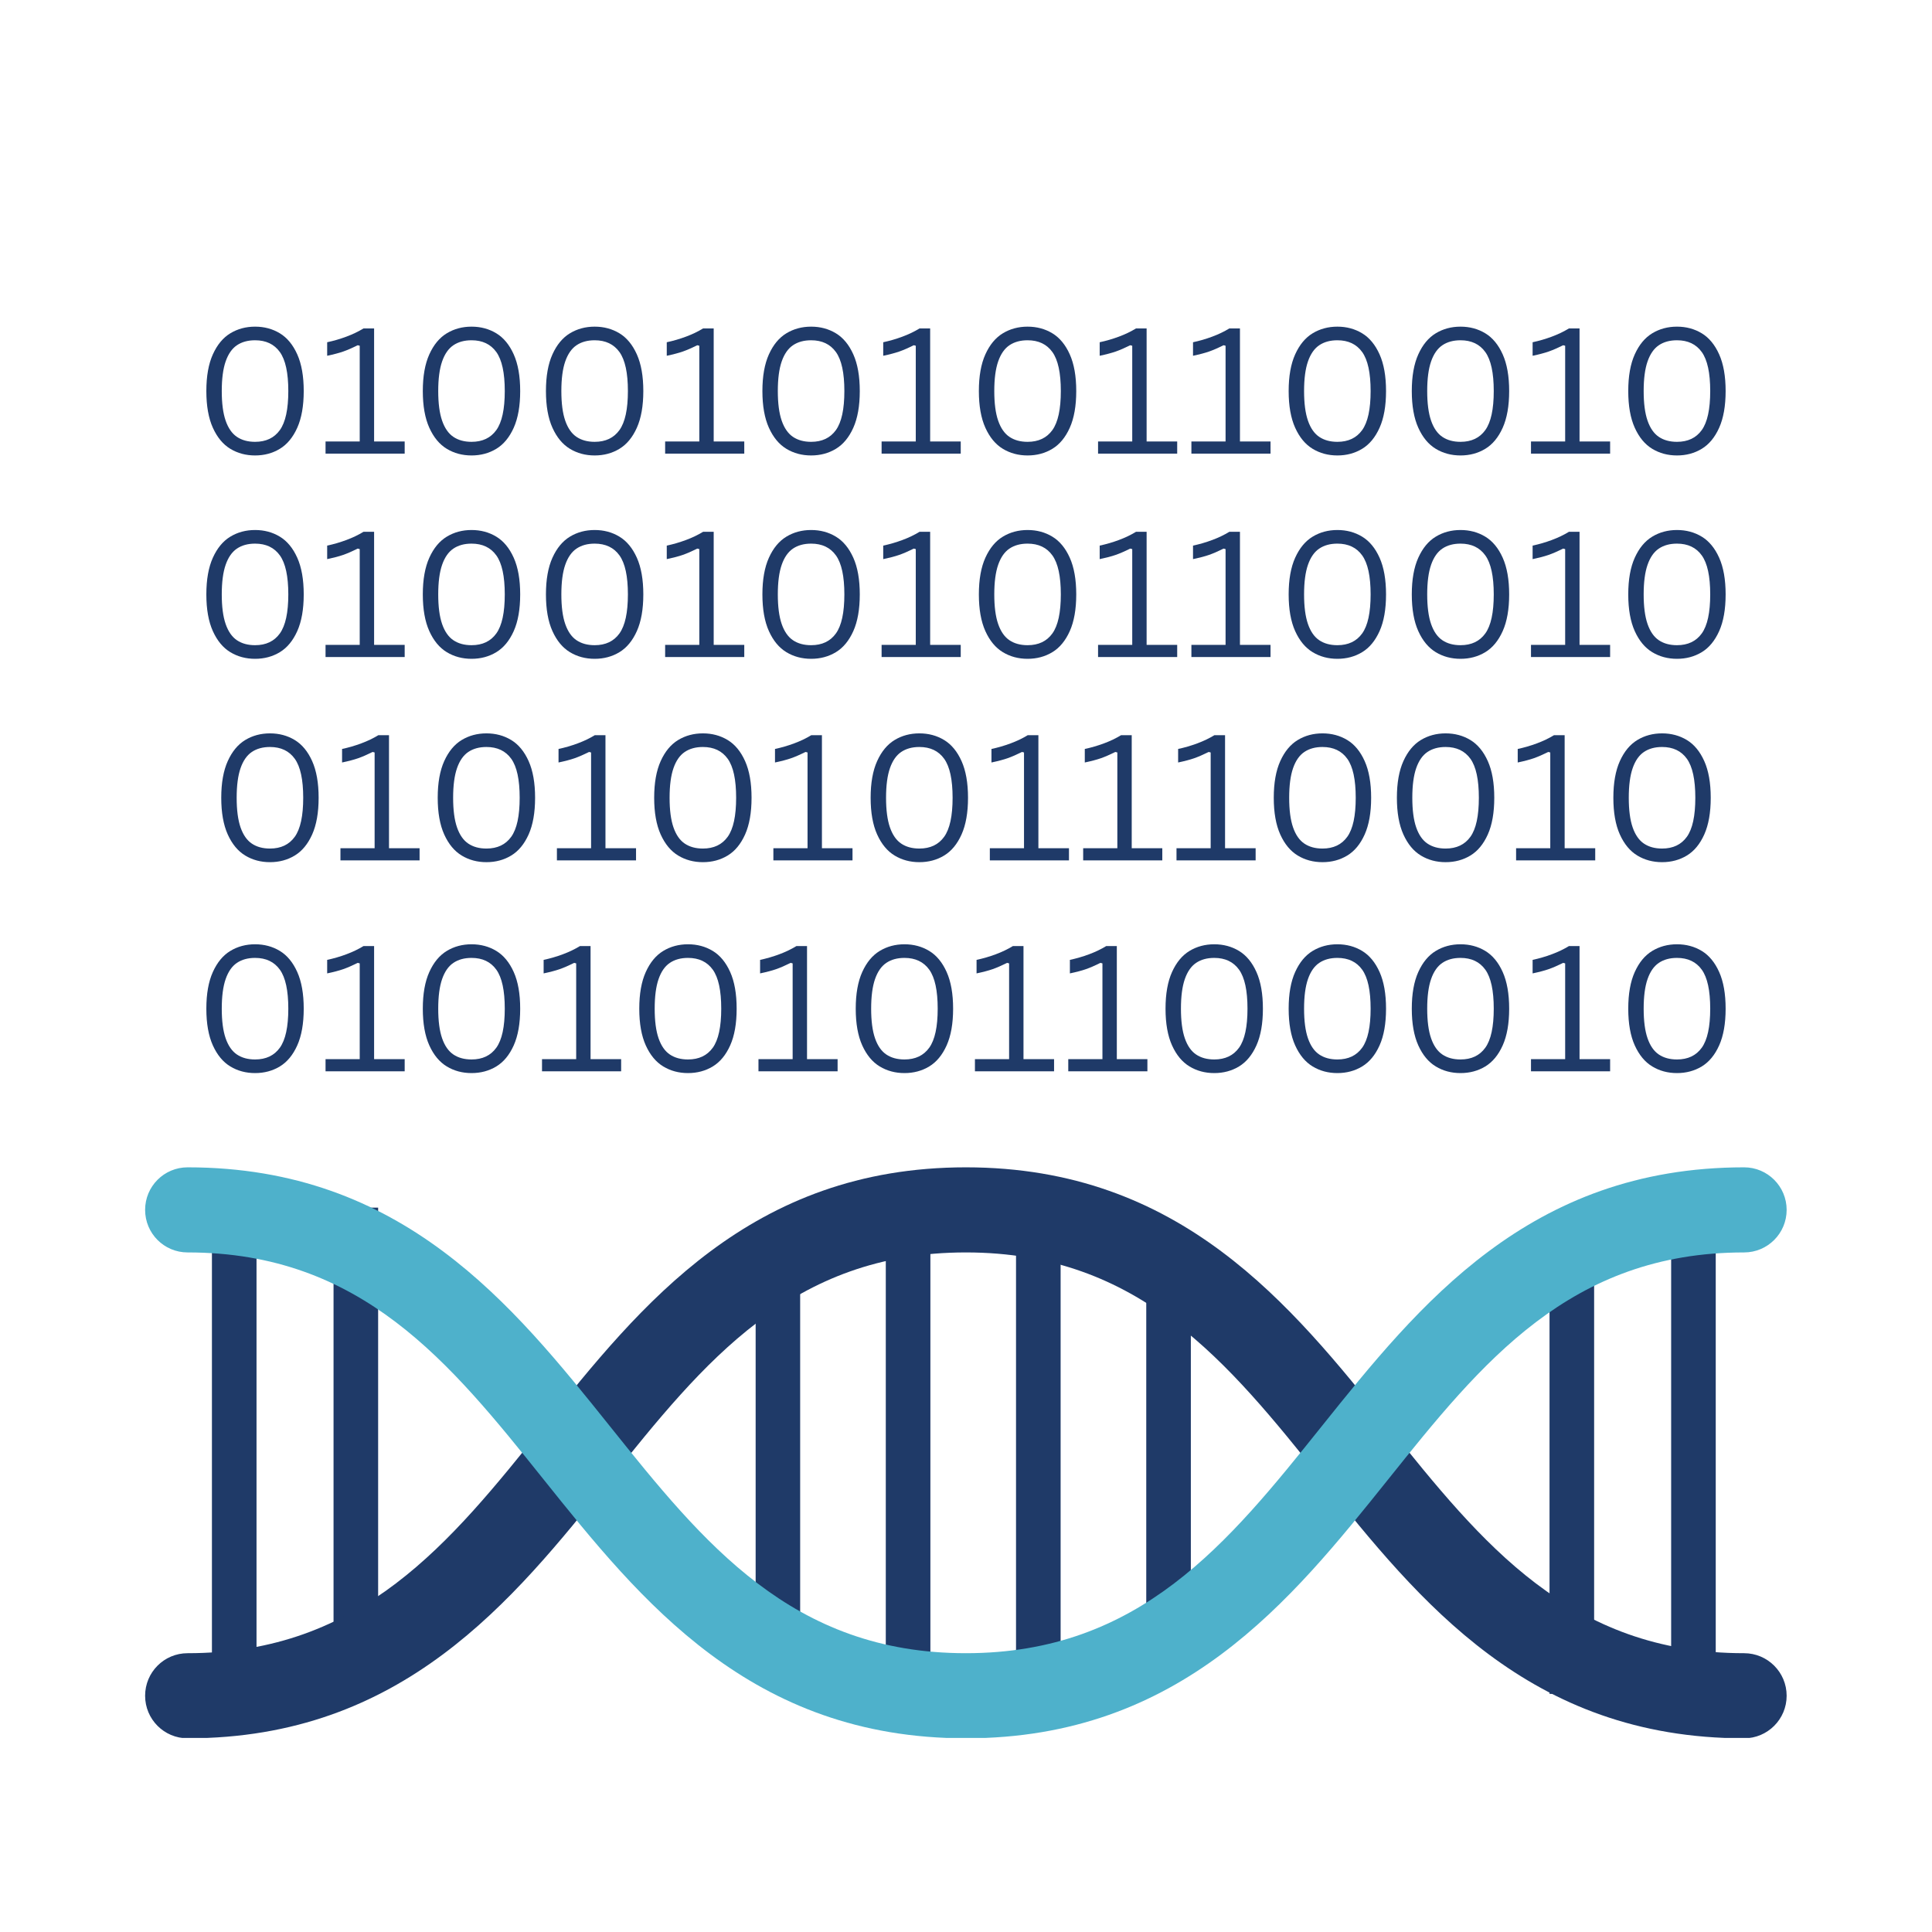 <svg xmlns="http://www.w3.org/2000/svg" xmlns:xlink="http://www.w3.org/1999/xlink" width="3000" zoomAndPan="magnify" viewBox="0 0 2250 2250" height="3000" preserveAspectRatio="xMidYMid meet" version="1.0"><defs><g/><clipPath id="f658d2be58"><path d="M 169 1359.047 L 2081 1359.047 L 2081 2024 L 169 2024 Z M 169 1359.047 " clip-rule="nonzero"/></clipPath></defs><path fill="#1f3a68" d="M 1946.211 1972.676 L 1946.211 1425.289 L 1998.141 1425.289 L 1998.141 1972.676 L 1946.211 1972.676 " fill-opacity="1" fill-rule="nonzero"/><path fill="#1f3a68" d="M 1804.578 1972.676 L 1804.578 1425.289 L 1856.512 1425.289 L 1856.512 1972.676 L 1804.578 1972.676 " fill-opacity="1" fill-rule="nonzero"/><path fill="#1f3a68" d="M 388.441 1953.883 L 388.441 1406.41 L 440.375 1406.41 L 440.375 1953.883 L 388.441 1953.883 " fill-opacity="1" fill-rule="nonzero"/><path fill="#1f3a68" d="M 246.812 1953.883 L 246.812 1406.41 L 298.742 1406.41 L 298.742 1953.883 L 246.812 1953.883 " fill-opacity="1" fill-rule="nonzero"/><path fill="#1f3a68" d="M 1348.496 1927.504 C 1360.719 1919.074 1373.449 1910.227 1386.855 1902.641 L 1386.855 1455.883 C 1368.73 1447.875 1351.785 1437.762 1334.922 1427.145 L 1334.922 1936.27 C 1339.477 1933.488 1344.027 1930.535 1348.496 1927.504 " fill-opacity="1" fill-rule="nonzero"/><path fill="#1f3a68" d="M 1183.262 1947.98 L 1183.262 1400.512 L 1235.191 1400.512 L 1235.191 1947.98 L 1183.262 1947.98 " fill-opacity="1" fill-rule="nonzero"/><path fill="#1f3a68" d="M 1031.598 1965.598 L 1031.598 1418.211 L 1083.527 1418.211 L 1083.527 1965.598 L 1031.598 1965.598 " fill-opacity="1" fill-rule="nonzero"/><path fill="#1f3a68" d="M 931.867 1948.32 L 931.867 1451.246 C 914.332 1463.891 897.469 1477.543 880.02 1489.93 L 880.02 1917.641 C 897.133 1928.008 914.5 1938.289 931.867 1948.32 " fill-opacity="1" fill-rule="nonzero"/><g clip-path="url(#f658d2be58)"><path fill="#1f3a68" d="M 169 1974.867 C 169 1947.477 191.086 1925.312 218.484 1925.312 C 421.32 1925.312 524.086 1796.871 633.008 1661.016 C 746.145 1519.68 874.453 1359.469 1124.836 1359.469 C 1375.219 1359.469 1503.531 1519.68 1616.668 1661.016 C 1725.586 1796.871 1828.438 1925.312 2031.188 1925.312 C 2058.504 1925.312 2080.719 1947.477 2080.719 1974.867 C 2080.719 2002.258 2058.504 2024.422 2031.188 2024.422 C 1780.805 2024.422 1652.496 1864.211 1539.277 1722.875 C 1430.438 1586.934 1327.59 1458.578 1124.836 1458.578 C 922.086 1458.578 819.234 1586.934 710.316 1722.875 C 597.18 1864.211 468.867 2024.422 218.484 2024.422 C 191.086 2024.422 169 2002.258 169 1974.867 " fill-opacity="1" fill-rule="nonzero"/><path fill="#4eb1cb" d="M 169 1409.023 C 169 1381.633 191.086 1359.469 218.484 1359.469 C 468.867 1359.469 597.18 1519.68 710.316 1661.016 C 819.234 1796.871 922.086 1925.312 1124.836 1925.312 C 1327.59 1925.312 1430.438 1796.871 1539.277 1661.016 C 1652.496 1519.68 1780.805 1359.469 2031.188 1359.469 C 2058.504 1359.469 2080.719 1381.633 2080.719 1409.023 C 2080.719 1436.414 2058.504 1458.578 2031.188 1458.578 C 1828.438 1458.578 1725.586 1586.934 1616.668 1722.875 C 1503.531 1864.211 1375.219 2024.422 1124.836 2024.422 C 874.453 2024.422 746.145 1864.211 633.008 1722.875 C 524.086 1586.934 421.32 1458.578 218.484 1458.578 C 191.086 1458.578 169 1436.414 169 1409.023 " fill-opacity="1" fill-rule="nonzero"/></g><g fill="#1f3a68" fill-opacity="1"><g transform="translate(242.714, 1001.987)"><g><path d="M 71.703 2.094 C 61.004 2.094 51.398 -0.477 42.891 -5.625 C 34.379 -10.781 27.594 -18.957 22.531 -30.156 C 17.477 -41.363 14.953 -55.613 14.953 -72.906 C 14.953 -90.188 17.477 -104.426 22.531 -115.625 C 27.594 -126.832 34.379 -135.016 42.891 -140.172 C 51.398 -145.328 61.004 -147.906 71.703 -147.906 C 82.41 -147.906 92.02 -145.328 100.531 -140.172 C 109.039 -135.016 115.805 -126.832 120.828 -115.625 C 125.848 -104.426 128.359 -90.188 128.359 -72.906 C 128.359 -55.613 125.848 -41.363 120.828 -30.156 C 115.805 -18.957 109.039 -10.781 100.531 -5.625 C 92.02 -0.477 82.41 2.094 71.703 2.094 Z M 71.703 -13.766 C 84.398 -13.766 94.023 -18.332 100.578 -27.469 C 107.129 -36.613 110.406 -51.758 110.406 -72.906 C 110.406 -94.051 107.129 -109.191 100.578 -118.328 C 94.023 -127.473 84.398 -132.047 71.703 -132.047 C 63.328 -132.047 56.281 -130.113 50.562 -126.25 C 44.844 -122.395 40.469 -116.113 37.438 -107.406 C 34.414 -98.695 32.906 -87.195 32.906 -72.906 C 32.906 -58.613 34.414 -47.109 37.438 -38.391 C 40.469 -29.68 44.844 -23.398 50.562 -19.547 C 56.281 -15.691 63.328 -13.766 71.703 -13.766 Z M 71.703 -13.766 "/></g></g></g><g fill="#1f3a68" fill-opacity="1"><g transform="translate(386.111, 1001.987)"><g><path d="M 10.375 0 L 10.375 -14.156 L 50.172 -14.156 L 50.172 -125.656 L 47.875 -126.266 C 41.426 -123.066 35.773 -120.617 30.922 -118.922 C 26.066 -117.234 19.848 -115.594 12.266 -114 L 12.266 -129.75 C 19.773 -131.344 27.203 -133.504 34.547 -136.234 C 41.898 -138.961 48.566 -142.156 54.547 -145.812 L 66.922 -145.812 L 66.922 -14.156 L 102.531 -14.156 L 102.531 0 Z M 10.375 0 "/></g></g></g><g fill="#1f3a68" fill-opacity="1"><g transform="translate(494.806, 1001.987)"><g><path d="M 71.703 2.094 C 61.004 2.094 51.398 -0.477 42.891 -5.625 C 34.379 -10.781 27.594 -18.957 22.531 -30.156 C 17.477 -41.363 14.953 -55.613 14.953 -72.906 C 14.953 -90.188 17.477 -104.426 22.531 -115.625 C 27.594 -126.832 34.379 -135.016 42.891 -140.172 C 51.398 -145.328 61.004 -147.906 71.703 -147.906 C 82.41 -147.906 92.02 -145.328 100.531 -140.172 C 109.039 -135.016 115.805 -126.832 120.828 -115.625 C 125.848 -104.426 128.359 -90.188 128.359 -72.906 C 128.359 -55.613 125.848 -41.363 120.828 -30.156 C 115.805 -18.957 109.039 -10.781 100.531 -5.625 C 92.02 -0.477 82.41 2.094 71.703 2.094 Z M 71.703 -13.766 C 84.398 -13.766 94.023 -18.332 100.578 -27.469 C 107.129 -36.613 110.406 -51.758 110.406 -72.906 C 110.406 -94.051 107.129 -109.191 100.578 -118.328 C 94.023 -127.473 84.398 -132.047 71.703 -132.047 C 63.328 -132.047 56.281 -130.113 50.562 -126.25 C 44.844 -122.395 40.469 -116.113 37.438 -107.406 C 34.414 -98.695 32.906 -87.195 32.906 -72.906 C 32.906 -58.613 34.414 -47.109 37.438 -38.391 C 40.469 -29.68 44.844 -23.398 50.562 -19.547 C 56.281 -15.691 63.328 -13.766 71.703 -13.766 Z M 71.703 -13.766 "/></g></g></g><g fill="#1f3a68" fill-opacity="1"><g transform="translate(638.202, 1001.987)"><g><path d="M 10.375 0 L 10.375 -14.156 L 50.172 -14.156 L 50.172 -125.656 L 47.875 -126.266 C 41.426 -123.066 35.773 -120.617 30.922 -118.922 C 26.066 -117.234 19.848 -115.594 12.266 -114 L 12.266 -129.75 C 19.773 -131.344 27.203 -133.504 34.547 -136.234 C 41.898 -138.961 48.566 -142.156 54.547 -145.812 L 66.922 -145.812 L 66.922 -14.156 L 102.531 -14.156 L 102.531 0 Z M 10.375 0 "/></g></g></g><g fill="#1f3a68" fill-opacity="1"><g transform="translate(746.897, 1001.987)"><g><path d="M 71.703 2.094 C 61.004 2.094 51.398 -0.477 42.891 -5.625 C 34.379 -10.781 27.594 -18.957 22.531 -30.156 C 17.477 -41.363 14.953 -55.613 14.953 -72.906 C 14.953 -90.188 17.477 -104.426 22.531 -115.625 C 27.594 -126.832 34.379 -135.016 42.891 -140.172 C 51.398 -145.328 61.004 -147.906 71.703 -147.906 C 82.41 -147.906 92.02 -145.328 100.531 -140.172 C 109.039 -135.016 115.805 -126.832 120.828 -115.625 C 125.848 -104.426 128.359 -90.188 128.359 -72.906 C 128.359 -55.613 125.848 -41.363 120.828 -30.156 C 115.805 -18.957 109.039 -10.781 100.531 -5.625 C 92.02 -0.477 82.41 2.094 71.703 2.094 Z M 71.703 -13.766 C 84.398 -13.766 94.023 -18.332 100.578 -27.469 C 107.129 -36.613 110.406 -51.758 110.406 -72.906 C 110.406 -94.051 107.129 -109.191 100.578 -118.328 C 94.023 -127.473 84.398 -132.047 71.703 -132.047 C 63.328 -132.047 56.281 -130.113 50.562 -126.25 C 44.844 -122.395 40.469 -116.113 37.438 -107.406 C 34.414 -98.695 32.906 -87.195 32.906 -72.906 C 32.906 -58.613 34.414 -47.109 37.438 -38.391 C 40.469 -29.68 44.844 -23.398 50.562 -19.547 C 56.281 -15.691 63.328 -13.766 71.703 -13.766 Z M 71.703 -13.766 "/></g></g></g><g fill="#1f3a68" fill-opacity="1"><g transform="translate(890.294, 1001.987)"><g><path d="M 10.375 0 L 10.375 -14.156 L 50.172 -14.156 L 50.172 -125.656 L 47.875 -126.266 C 41.426 -123.066 35.773 -120.617 30.922 -118.922 C 26.066 -117.234 19.848 -115.594 12.266 -114 L 12.266 -129.75 C 19.773 -131.344 27.203 -133.504 34.547 -136.234 C 41.898 -138.961 48.566 -142.156 54.547 -145.812 L 66.922 -145.812 L 66.922 -14.156 L 102.531 -14.156 L 102.531 0 Z M 10.375 0 "/></g></g></g><g fill="#1f3a68" fill-opacity="1"><g transform="translate(998.988, 1001.987)"><g><path d="M 71.703 2.094 C 61.004 2.094 51.398 -0.477 42.891 -5.625 C 34.379 -10.781 27.594 -18.957 22.531 -30.156 C 17.477 -41.363 14.953 -55.613 14.953 -72.906 C 14.953 -90.188 17.477 -104.426 22.531 -115.625 C 27.594 -126.832 34.379 -135.016 42.891 -140.172 C 51.398 -145.328 61.004 -147.906 71.703 -147.906 C 82.41 -147.906 92.02 -145.328 100.531 -140.172 C 109.039 -135.016 115.805 -126.832 120.828 -115.625 C 125.848 -104.426 128.359 -90.188 128.359 -72.906 C 128.359 -55.613 125.848 -41.363 120.828 -30.156 C 115.805 -18.957 109.039 -10.781 100.531 -5.625 C 92.02 -0.477 82.41 2.094 71.703 2.094 Z M 71.703 -13.766 C 84.398 -13.766 94.023 -18.332 100.578 -27.469 C 107.129 -36.613 110.406 -51.758 110.406 -72.906 C 110.406 -94.051 107.129 -109.191 100.578 -118.328 C 94.023 -127.473 84.398 -132.047 71.703 -132.047 C 63.328 -132.047 56.281 -130.113 50.562 -126.25 C 44.844 -122.395 40.469 -116.113 37.438 -107.406 C 34.414 -98.695 32.906 -87.195 32.906 -72.906 C 32.906 -58.613 34.414 -47.109 37.438 -38.391 C 40.469 -29.68 44.844 -23.398 50.562 -19.547 C 56.281 -15.691 63.328 -13.766 71.703 -13.766 Z M 71.703 -13.766 "/></g></g></g><g fill="#1f3a68" fill-opacity="1"><g transform="translate(1142.385, 1001.987)"><g><path d="M 10.375 0 L 10.375 -14.156 L 50.172 -14.156 L 50.172 -125.656 L 47.875 -126.266 C 41.426 -123.066 35.773 -120.617 30.922 -118.922 C 26.066 -117.234 19.848 -115.594 12.266 -114 L 12.266 -129.75 C 19.773 -131.344 27.203 -133.504 34.547 -136.234 C 41.898 -138.961 48.566 -142.156 54.547 -145.812 L 66.922 -145.812 L 66.922 -14.156 L 102.531 -14.156 L 102.531 0 Z M 10.375 0 "/></g></g></g><g fill="#1f3a68" fill-opacity="1"><g transform="translate(1251.079, 1001.987)"><g><path d="M 10.375 0 L 10.375 -14.156 L 50.172 -14.156 L 50.172 -125.656 L 47.875 -126.266 C 41.426 -123.066 35.773 -120.617 30.922 -118.922 C 26.066 -117.234 19.848 -115.594 12.266 -114 L 12.266 -129.75 C 19.773 -131.344 27.203 -133.504 34.547 -136.234 C 41.898 -138.961 48.566 -142.156 54.547 -145.812 L 66.922 -145.812 L 66.922 -14.156 L 102.531 -14.156 L 102.531 0 Z M 10.375 0 "/></g></g></g><g fill="#1f3a68" fill-opacity="1"><g transform="translate(1359.774, 1001.987)"><g><path d="M 10.375 0 L 10.375 -14.156 L 50.172 -14.156 L 50.172 -125.656 L 47.875 -126.266 C 41.426 -123.066 35.773 -120.617 30.922 -118.922 C 26.066 -117.234 19.848 -115.594 12.266 -114 L 12.266 -129.75 C 19.773 -131.344 27.203 -133.504 34.547 -136.234 C 41.898 -138.961 48.566 -142.156 54.547 -145.812 L 66.922 -145.812 L 66.922 -14.156 L 102.531 -14.156 L 102.531 0 Z M 10.375 0 "/></g></g></g><g fill="#1f3a68" fill-opacity="1"><g transform="translate(1468.468, 1001.987)"><g><path d="M 71.703 2.094 C 61.004 2.094 51.398 -0.477 42.891 -5.625 C 34.379 -10.781 27.594 -18.957 22.531 -30.156 C 17.477 -41.363 14.953 -55.613 14.953 -72.906 C 14.953 -90.188 17.477 -104.426 22.531 -115.625 C 27.594 -126.832 34.379 -135.016 42.891 -140.172 C 51.398 -145.328 61.004 -147.906 71.703 -147.906 C 82.41 -147.906 92.02 -145.328 100.531 -140.172 C 109.039 -135.016 115.805 -126.832 120.828 -115.625 C 125.848 -104.426 128.359 -90.188 128.359 -72.906 C 128.359 -55.613 125.848 -41.363 120.828 -30.156 C 115.805 -18.957 109.039 -10.781 100.531 -5.625 C 92.02 -0.477 82.41 2.094 71.703 2.094 Z M 71.703 -13.766 C 84.398 -13.766 94.023 -18.332 100.578 -27.469 C 107.129 -36.613 110.406 -51.758 110.406 -72.906 C 110.406 -94.051 107.129 -109.191 100.578 -118.328 C 94.023 -127.473 84.398 -132.047 71.703 -132.047 C 63.328 -132.047 56.281 -130.113 50.562 -126.25 C 44.844 -122.395 40.469 -116.113 37.438 -107.406 C 34.414 -98.695 32.906 -87.195 32.906 -72.906 C 32.906 -58.613 34.414 -47.109 37.438 -38.391 C 40.469 -29.68 44.844 -23.398 50.562 -19.547 C 56.281 -15.691 63.328 -13.766 71.703 -13.766 Z M 71.703 -13.766 "/></g></g></g><g fill="#1f3a68" fill-opacity="1"><g transform="translate(1611.865, 1001.987)"><g><path d="M 71.703 2.094 C 61.004 2.094 51.398 -0.477 42.891 -5.625 C 34.379 -10.781 27.594 -18.957 22.531 -30.156 C 17.477 -41.363 14.953 -55.613 14.953 -72.906 C 14.953 -90.188 17.477 -104.426 22.531 -115.625 C 27.594 -126.832 34.379 -135.016 42.891 -140.172 C 51.398 -145.328 61.004 -147.906 71.703 -147.906 C 82.41 -147.906 92.02 -145.328 100.531 -140.172 C 109.039 -135.016 115.805 -126.832 120.828 -115.625 C 125.848 -104.426 128.359 -90.188 128.359 -72.906 C 128.359 -55.613 125.848 -41.363 120.828 -30.156 C 115.805 -18.957 109.039 -10.781 100.531 -5.625 C 92.02 -0.477 82.41 2.094 71.703 2.094 Z M 71.703 -13.766 C 84.398 -13.766 94.023 -18.332 100.578 -27.469 C 107.129 -36.613 110.406 -51.758 110.406 -72.906 C 110.406 -94.051 107.129 -109.191 100.578 -118.328 C 94.023 -127.473 84.398 -132.047 71.703 -132.047 C 63.328 -132.047 56.281 -130.113 50.562 -126.25 C 44.844 -122.395 40.469 -116.113 37.438 -107.406 C 34.414 -98.695 32.906 -87.195 32.906 -72.906 C 32.906 -58.613 34.414 -47.109 37.438 -38.391 C 40.469 -29.68 44.844 -23.398 50.562 -19.547 C 56.281 -15.691 63.328 -13.766 71.703 -13.766 Z M 71.703 -13.766 "/></g></g></g><g fill="#1f3a68" fill-opacity="1"><g transform="translate(1755.262, 1001.987)"><g><path d="M 10.375 0 L 10.375 -14.156 L 50.172 -14.156 L 50.172 -125.656 L 47.875 -126.266 C 41.426 -123.066 35.773 -120.617 30.922 -118.922 C 26.066 -117.234 19.848 -115.594 12.266 -114 L 12.266 -129.75 C 19.773 -131.344 27.203 -133.504 34.547 -136.234 C 41.898 -138.961 48.566 -142.156 54.547 -145.812 L 66.922 -145.812 L 66.922 -14.156 L 102.531 -14.156 L 102.531 0 Z M 10.375 0 "/></g></g></g><g fill="#1f3a68" fill-opacity="1"><g transform="translate(1863.957, 1001.987)"><g><path d="M 71.703 2.094 C 61.004 2.094 51.398 -0.477 42.891 -5.625 C 34.379 -10.781 27.594 -18.957 22.531 -30.156 C 17.477 -41.363 14.953 -55.613 14.953 -72.906 C 14.953 -90.188 17.477 -104.426 22.531 -115.625 C 27.594 -126.832 34.379 -135.016 42.891 -140.172 C 51.398 -145.328 61.004 -147.906 71.703 -147.906 C 82.41 -147.906 92.02 -145.328 100.531 -140.172 C 109.039 -135.016 115.805 -126.832 120.828 -115.625 C 125.848 -104.426 128.359 -90.188 128.359 -72.906 C 128.359 -55.613 125.848 -41.363 120.828 -30.156 C 115.805 -18.957 109.039 -10.781 100.531 -5.625 C 92.02 -0.477 82.41 2.094 71.703 2.094 Z M 71.703 -13.766 C 84.398 -13.766 94.023 -18.332 100.578 -27.469 C 107.129 -36.613 110.406 -51.758 110.406 -72.906 C 110.406 -94.051 107.129 -109.191 100.578 -118.328 C 94.023 -127.473 84.398 -132.047 71.703 -132.047 C 63.328 -132.047 56.281 -130.113 50.562 -126.25 C 44.844 -122.395 40.469 -116.113 37.438 -107.406 C 34.414 -98.695 32.906 -87.195 32.906 -72.906 C 32.906 -58.613 34.414 -47.109 37.438 -38.391 C 40.469 -29.68 44.844 -23.398 50.562 -19.547 C 56.281 -15.691 63.328 -13.766 71.703 -13.766 Z M 71.703 -13.766 "/></g></g></g><g fill="#1f3a68" fill-opacity="1"><g transform="translate(225.359, 1247.614)"><g><path d="M 71.703 2.094 C 61.004 2.094 51.398 -0.477 42.891 -5.625 C 34.379 -10.781 27.594 -18.957 22.531 -30.156 C 17.477 -41.363 14.953 -55.613 14.953 -72.906 C 14.953 -90.188 17.477 -104.426 22.531 -115.625 C 27.594 -126.832 34.379 -135.016 42.891 -140.172 C 51.398 -145.328 61.004 -147.906 71.703 -147.906 C 82.41 -147.906 92.02 -145.328 100.531 -140.172 C 109.039 -135.016 115.805 -126.832 120.828 -115.625 C 125.848 -104.426 128.359 -90.188 128.359 -72.906 C 128.359 -55.613 125.848 -41.363 120.828 -30.156 C 115.805 -18.957 109.039 -10.781 100.531 -5.625 C 92.02 -0.477 82.41 2.094 71.703 2.094 Z M 71.703 -13.766 C 84.398 -13.766 94.023 -18.332 100.578 -27.469 C 107.129 -36.613 110.406 -51.758 110.406 -72.906 C 110.406 -94.051 107.129 -109.191 100.578 -118.328 C 94.023 -127.473 84.398 -132.047 71.703 -132.047 C 63.328 -132.047 56.281 -130.113 50.562 -126.25 C 44.844 -122.395 40.469 -116.113 37.438 -107.406 C 34.414 -98.695 32.906 -87.195 32.906 -72.906 C 32.906 -58.613 34.414 -47.109 37.438 -38.391 C 40.469 -29.68 44.844 -23.398 50.562 -19.547 C 56.281 -15.691 63.328 -13.766 71.703 -13.766 Z M 71.703 -13.766 "/></g></g></g><g fill="#1f3a68" fill-opacity="1"><g transform="translate(368.756, 1247.614)"><g><path d="M 10.375 0 L 10.375 -14.156 L 50.172 -14.156 L 50.172 -125.656 L 47.875 -126.266 C 41.426 -123.066 35.773 -120.617 30.922 -118.922 C 26.066 -117.234 19.848 -115.594 12.266 -114 L 12.266 -129.75 C 19.773 -131.344 27.203 -133.504 34.547 -136.234 C 41.898 -138.961 48.566 -142.156 54.547 -145.812 L 66.922 -145.812 L 66.922 -14.156 L 102.531 -14.156 L 102.531 0 Z M 10.375 0 "/></g></g></g><g fill="#1f3a68" fill-opacity="1"><g transform="translate(477.45, 1247.614)"><g><path d="M 71.703 2.094 C 61.004 2.094 51.398 -0.477 42.891 -5.625 C 34.379 -10.781 27.594 -18.957 22.531 -30.156 C 17.477 -41.363 14.953 -55.613 14.953 -72.906 C 14.953 -90.188 17.477 -104.426 22.531 -115.625 C 27.594 -126.832 34.379 -135.016 42.891 -140.172 C 51.398 -145.328 61.004 -147.906 71.703 -147.906 C 82.41 -147.906 92.02 -145.328 100.531 -140.172 C 109.039 -135.016 115.805 -126.832 120.828 -115.625 C 125.848 -104.426 128.359 -90.188 128.359 -72.906 C 128.359 -55.613 125.848 -41.363 120.828 -30.156 C 115.805 -18.957 109.039 -10.781 100.531 -5.625 C 92.02 -0.477 82.41 2.094 71.703 2.094 Z M 71.703 -13.766 C 84.398 -13.766 94.023 -18.332 100.578 -27.469 C 107.129 -36.613 110.406 -51.758 110.406 -72.906 C 110.406 -94.051 107.129 -109.191 100.578 -118.328 C 94.023 -127.473 84.398 -132.047 71.703 -132.047 C 63.328 -132.047 56.281 -130.113 50.562 -126.25 C 44.844 -122.395 40.469 -116.113 37.438 -107.406 C 34.414 -98.695 32.906 -87.195 32.906 -72.906 C 32.906 -58.613 34.414 -47.109 37.438 -38.391 C 40.469 -29.68 44.844 -23.398 50.562 -19.547 C 56.281 -15.691 63.328 -13.766 71.703 -13.766 Z M 71.703 -13.766 "/></g></g></g><g fill="#1f3a68" fill-opacity="1"><g transform="translate(620.847, 1247.614)"><g><path d="M 10.375 0 L 10.375 -14.156 L 50.172 -14.156 L 50.172 -125.656 L 47.875 -126.266 C 41.426 -123.066 35.773 -120.617 30.922 -118.922 C 26.066 -117.234 19.848 -115.594 12.266 -114 L 12.266 -129.75 C 19.773 -131.344 27.203 -133.504 34.547 -136.234 C 41.898 -138.961 48.566 -142.156 54.547 -145.812 L 66.922 -145.812 L 66.922 -14.156 L 102.531 -14.156 L 102.531 0 Z M 10.375 0 "/></g></g></g><g fill="#1f3a68" fill-opacity="1"><g transform="translate(729.541, 1247.614)"><g><path d="M 71.703 2.094 C 61.004 2.094 51.398 -0.477 42.891 -5.625 C 34.379 -10.781 27.594 -18.957 22.531 -30.156 C 17.477 -41.363 14.953 -55.613 14.953 -72.906 C 14.953 -90.188 17.477 -104.426 22.531 -115.625 C 27.594 -126.832 34.379 -135.016 42.891 -140.172 C 51.398 -145.328 61.004 -147.906 71.703 -147.906 C 82.41 -147.906 92.02 -145.328 100.531 -140.172 C 109.039 -135.016 115.805 -126.832 120.828 -115.625 C 125.848 -104.426 128.359 -90.188 128.359 -72.906 C 128.359 -55.613 125.848 -41.363 120.828 -30.156 C 115.805 -18.957 109.039 -10.781 100.531 -5.625 C 92.02 -0.477 82.41 2.094 71.703 2.094 Z M 71.703 -13.766 C 84.398 -13.766 94.023 -18.332 100.578 -27.469 C 107.129 -36.613 110.406 -51.758 110.406 -72.906 C 110.406 -94.051 107.129 -109.191 100.578 -118.328 C 94.023 -127.473 84.398 -132.047 71.703 -132.047 C 63.328 -132.047 56.281 -130.113 50.562 -126.25 C 44.844 -122.395 40.469 -116.113 37.438 -107.406 C 34.414 -98.695 32.906 -87.195 32.906 -72.906 C 32.906 -58.613 34.414 -47.109 37.438 -38.391 C 40.469 -29.68 44.844 -23.398 50.562 -19.547 C 56.281 -15.691 63.328 -13.766 71.703 -13.766 Z M 71.703 -13.766 "/></g></g></g><g fill="#1f3a68" fill-opacity="1"><g transform="translate(872.938, 1247.614)"><g><path d="M 10.375 0 L 10.375 -14.156 L 50.172 -14.156 L 50.172 -125.656 L 47.875 -126.266 C 41.426 -123.066 35.773 -120.617 30.922 -118.922 C 26.066 -117.234 19.848 -115.594 12.266 -114 L 12.266 -129.75 C 19.773 -131.344 27.203 -133.504 34.547 -136.234 C 41.898 -138.961 48.566 -142.156 54.547 -145.812 L 66.922 -145.812 L 66.922 -14.156 L 102.531 -14.156 L 102.531 0 Z M 10.375 0 "/></g></g></g><g fill="#1f3a68" fill-opacity="1"><g transform="translate(981.633, 1247.614)"><g><path d="M 71.703 2.094 C 61.004 2.094 51.398 -0.477 42.891 -5.625 C 34.379 -10.781 27.594 -18.957 22.531 -30.156 C 17.477 -41.363 14.953 -55.613 14.953 -72.906 C 14.953 -90.188 17.477 -104.426 22.531 -115.625 C 27.594 -126.832 34.379 -135.016 42.891 -140.172 C 51.398 -145.328 61.004 -147.906 71.703 -147.906 C 82.41 -147.906 92.02 -145.328 100.531 -140.172 C 109.039 -135.016 115.805 -126.832 120.828 -115.625 C 125.848 -104.426 128.359 -90.188 128.359 -72.906 C 128.359 -55.613 125.848 -41.363 120.828 -30.156 C 115.805 -18.957 109.039 -10.781 100.531 -5.625 C 92.02 -0.477 82.41 2.094 71.703 2.094 Z M 71.703 -13.766 C 84.398 -13.766 94.023 -18.332 100.578 -27.469 C 107.129 -36.613 110.406 -51.758 110.406 -72.906 C 110.406 -94.051 107.129 -109.191 100.578 -118.328 C 94.023 -127.473 84.398 -132.047 71.703 -132.047 C 63.328 -132.047 56.281 -130.113 50.562 -126.25 C 44.844 -122.395 40.469 -116.113 37.438 -107.406 C 34.414 -98.695 32.906 -87.195 32.906 -72.906 C 32.906 -58.613 34.414 -47.109 37.438 -38.391 C 40.469 -29.68 44.844 -23.398 50.562 -19.547 C 56.281 -15.691 63.328 -13.766 71.703 -13.766 Z M 71.703 -13.766 "/></g></g></g><g fill="#1f3a68" fill-opacity="1"><g transform="translate(1125.03, 1247.614)"><g><path d="M 10.375 0 L 10.375 -14.156 L 50.172 -14.156 L 50.172 -125.656 L 47.875 -126.266 C 41.426 -123.066 35.773 -120.617 30.922 -118.922 C 26.066 -117.234 19.848 -115.594 12.266 -114 L 12.266 -129.75 C 19.773 -131.344 27.203 -133.504 34.547 -136.234 C 41.898 -138.961 48.566 -142.156 54.547 -145.812 L 66.922 -145.812 L 66.922 -14.156 L 102.531 -14.156 L 102.531 0 Z M 10.375 0 "/></g></g></g><g fill="#1f3a68" fill-opacity="1"><g transform="translate(1233.724, 1247.614)"><g><path d="M 10.375 0 L 10.375 -14.156 L 50.172 -14.156 L 50.172 -125.656 L 47.875 -126.266 C 41.426 -123.066 35.773 -120.617 30.922 -118.922 C 26.066 -117.234 19.848 -115.594 12.266 -114 L 12.266 -129.75 C 19.773 -131.344 27.203 -133.504 34.547 -136.234 C 41.898 -138.961 48.566 -142.156 54.547 -145.812 L 66.922 -145.812 L 66.922 -14.156 L 102.531 -14.156 L 102.531 0 Z M 10.375 0 "/></g></g></g><g fill="#1f3a68" fill-opacity="1"><g transform="translate(1342.418, 1247.614)"><g><path d="M 71.703 2.094 C 61.004 2.094 51.398 -0.477 42.891 -5.625 C 34.379 -10.781 27.594 -18.957 22.531 -30.156 C 17.477 -41.363 14.953 -55.613 14.953 -72.906 C 14.953 -90.188 17.477 -104.426 22.531 -115.625 C 27.594 -126.832 34.379 -135.016 42.891 -140.172 C 51.398 -145.328 61.004 -147.906 71.703 -147.906 C 82.41 -147.906 92.02 -145.328 100.531 -140.172 C 109.039 -135.016 115.805 -126.832 120.828 -115.625 C 125.848 -104.426 128.359 -90.188 128.359 -72.906 C 128.359 -55.613 125.848 -41.363 120.828 -30.156 C 115.805 -18.957 109.039 -10.781 100.531 -5.625 C 92.02 -0.477 82.41 2.094 71.703 2.094 Z M 71.703 -13.766 C 84.398 -13.766 94.023 -18.332 100.578 -27.469 C 107.129 -36.613 110.406 -51.758 110.406 -72.906 C 110.406 -94.051 107.129 -109.191 100.578 -118.328 C 94.023 -127.473 84.398 -132.047 71.703 -132.047 C 63.328 -132.047 56.281 -130.113 50.562 -126.25 C 44.844 -122.395 40.469 -116.113 37.438 -107.406 C 34.414 -98.695 32.906 -87.195 32.906 -72.906 C 32.906 -58.613 34.414 -47.109 37.438 -38.391 C 40.469 -29.68 44.844 -23.398 50.562 -19.547 C 56.281 -15.691 63.328 -13.766 71.703 -13.766 Z M 71.703 -13.766 "/></g></g></g><g fill="#1f3a68" fill-opacity="1"><g transform="translate(1485.815, 1247.614)"><g><path d="M 71.703 2.094 C 61.004 2.094 51.398 -0.477 42.891 -5.625 C 34.379 -10.781 27.594 -18.957 22.531 -30.156 C 17.477 -41.363 14.953 -55.613 14.953 -72.906 C 14.953 -90.188 17.477 -104.426 22.531 -115.625 C 27.594 -126.832 34.379 -135.016 42.891 -140.172 C 51.398 -145.328 61.004 -147.906 71.703 -147.906 C 82.41 -147.906 92.02 -145.328 100.531 -140.172 C 109.039 -135.016 115.805 -126.832 120.828 -115.625 C 125.848 -104.426 128.359 -90.188 128.359 -72.906 C 128.359 -55.613 125.848 -41.363 120.828 -30.156 C 115.805 -18.957 109.039 -10.781 100.531 -5.625 C 92.02 -0.477 82.41 2.094 71.703 2.094 Z M 71.703 -13.766 C 84.398 -13.766 94.023 -18.332 100.578 -27.469 C 107.129 -36.613 110.406 -51.758 110.406 -72.906 C 110.406 -94.051 107.129 -109.191 100.578 -118.328 C 94.023 -127.473 84.398 -132.047 71.703 -132.047 C 63.328 -132.047 56.281 -130.113 50.562 -126.25 C 44.844 -122.395 40.469 -116.113 37.438 -107.406 C 34.414 -98.695 32.906 -87.195 32.906 -72.906 C 32.906 -58.613 34.414 -47.109 37.438 -38.391 C 40.469 -29.68 44.844 -23.398 50.562 -19.547 C 56.281 -15.691 63.328 -13.766 71.703 -13.766 Z M 71.703 -13.766 "/></g></g></g><g fill="#1f3a68" fill-opacity="1"><g transform="translate(1629.212, 1247.614)"><g><path d="M 71.703 2.094 C 61.004 2.094 51.398 -0.477 42.891 -5.625 C 34.379 -10.781 27.594 -18.957 22.531 -30.156 C 17.477 -41.363 14.953 -55.613 14.953 -72.906 C 14.953 -90.188 17.477 -104.426 22.531 -115.625 C 27.594 -126.832 34.379 -135.016 42.891 -140.172 C 51.398 -145.328 61.004 -147.906 71.703 -147.906 C 82.41 -147.906 92.02 -145.328 100.531 -140.172 C 109.039 -135.016 115.805 -126.832 120.828 -115.625 C 125.848 -104.426 128.359 -90.188 128.359 -72.906 C 128.359 -55.613 125.848 -41.363 120.828 -30.156 C 115.805 -18.957 109.039 -10.781 100.531 -5.625 C 92.02 -0.477 82.41 2.094 71.703 2.094 Z M 71.703 -13.766 C 84.398 -13.766 94.023 -18.332 100.578 -27.469 C 107.129 -36.613 110.406 -51.758 110.406 -72.906 C 110.406 -94.051 107.129 -109.191 100.578 -118.328 C 94.023 -127.473 84.398 -132.047 71.703 -132.047 C 63.328 -132.047 56.281 -130.113 50.562 -126.25 C 44.844 -122.395 40.469 -116.113 37.438 -107.406 C 34.414 -98.695 32.906 -87.195 32.906 -72.906 C 32.906 -58.613 34.414 -47.109 37.438 -38.391 C 40.469 -29.68 44.844 -23.398 50.562 -19.547 C 56.281 -15.691 63.328 -13.766 71.703 -13.766 Z M 71.703 -13.766 "/></g></g></g><g fill="#1f3a68" fill-opacity="1"><g transform="translate(1772.609, 1247.614)"><g><path d="M 10.375 0 L 10.375 -14.156 L 50.172 -14.156 L 50.172 -125.656 L 47.875 -126.266 C 41.426 -123.066 35.773 -120.617 30.922 -118.922 C 26.066 -117.234 19.848 -115.594 12.266 -114 L 12.266 -129.75 C 19.773 -131.344 27.203 -133.504 34.547 -136.234 C 41.898 -138.961 48.566 -142.156 54.547 -145.812 L 66.922 -145.812 L 66.922 -14.156 L 102.531 -14.156 L 102.531 0 Z M 10.375 0 "/></g></g></g><g fill="#1f3a68" fill-opacity="1"><g transform="translate(1881.304, 1247.614)"><g><path d="M 71.703 2.094 C 61.004 2.094 51.398 -0.477 42.891 -5.625 C 34.379 -10.781 27.594 -18.957 22.531 -30.156 C 17.477 -41.363 14.953 -55.613 14.953 -72.906 C 14.953 -90.188 17.477 -104.426 22.531 -115.625 C 27.594 -126.832 34.379 -135.016 42.891 -140.172 C 51.398 -145.328 61.004 -147.906 71.703 -147.906 C 82.41 -147.906 92.02 -145.328 100.531 -140.172 C 109.039 -135.016 115.805 -126.832 120.828 -115.625 C 125.848 -104.426 128.359 -90.188 128.359 -72.906 C 128.359 -55.613 125.848 -41.363 120.828 -30.156 C 115.805 -18.957 109.039 -10.781 100.531 -5.625 C 92.02 -0.477 82.41 2.094 71.703 2.094 Z M 71.703 -13.766 C 84.398 -13.766 94.023 -18.332 100.578 -27.469 C 107.129 -36.613 110.406 -51.758 110.406 -72.906 C 110.406 -94.051 107.129 -109.191 100.578 -118.328 C 94.023 -127.473 84.398 -132.047 71.703 -132.047 C 63.328 -132.047 56.281 -130.113 50.562 -126.25 C 44.844 -122.395 40.469 -116.113 37.438 -107.406 C 34.414 -98.695 32.906 -87.195 32.906 -72.906 C 32.906 -58.613 34.414 -47.109 37.438 -38.391 C 40.469 -29.68 44.844 -23.398 50.562 -19.547 C 56.281 -15.691 63.328 -13.766 71.703 -13.766 Z M 71.703 -13.766 "/></g></g></g><g fill="#1f3a68" fill-opacity="1"><g transform="translate(225.359, 528.322)"><g><path d="M 71.703 2.094 C 61.004 2.094 51.398 -0.477 42.891 -5.625 C 34.379 -10.781 27.594 -18.957 22.531 -30.156 C 17.477 -41.363 14.953 -55.613 14.953 -72.906 C 14.953 -90.188 17.477 -104.426 22.531 -115.625 C 27.594 -126.832 34.379 -135.016 42.891 -140.172 C 51.398 -145.328 61.004 -147.906 71.703 -147.906 C 82.41 -147.906 92.02 -145.328 100.531 -140.172 C 109.039 -135.016 115.805 -126.832 120.828 -115.625 C 125.848 -104.426 128.359 -90.188 128.359 -72.906 C 128.359 -55.613 125.848 -41.363 120.828 -30.156 C 115.805 -18.957 109.039 -10.781 100.531 -5.625 C 92.02 -0.477 82.41 2.094 71.703 2.094 Z M 71.703 -13.766 C 84.398 -13.766 94.023 -18.332 100.578 -27.469 C 107.129 -36.613 110.406 -51.758 110.406 -72.906 C 110.406 -94.051 107.129 -109.191 100.578 -118.328 C 94.023 -127.473 84.398 -132.047 71.703 -132.047 C 63.328 -132.047 56.281 -130.113 50.562 -126.25 C 44.844 -122.395 40.469 -116.113 37.438 -107.406 C 34.414 -98.695 32.906 -87.195 32.906 -72.906 C 32.906 -58.613 34.414 -47.109 37.438 -38.391 C 40.469 -29.68 44.844 -23.398 50.562 -19.547 C 56.281 -15.691 63.328 -13.766 71.703 -13.766 Z M 71.703 -13.766 "/></g></g></g><g fill="#1f3a68" fill-opacity="1"><g transform="translate(368.756, 528.322)"><g><path d="M 10.375 0 L 10.375 -14.156 L 50.172 -14.156 L 50.172 -125.656 L 47.875 -126.266 C 41.426 -123.066 35.773 -120.617 30.922 -118.922 C 26.066 -117.234 19.848 -115.594 12.266 -114 L 12.266 -129.75 C 19.773 -131.344 27.203 -133.504 34.547 -136.234 C 41.898 -138.961 48.566 -142.156 54.547 -145.812 L 66.922 -145.812 L 66.922 -14.156 L 102.531 -14.156 L 102.531 0 Z M 10.375 0 "/></g></g></g><g fill="#1f3a68" fill-opacity="1"><g transform="translate(477.45, 528.322)"><g><path d="M 71.703 2.094 C 61.004 2.094 51.398 -0.477 42.891 -5.625 C 34.379 -10.781 27.594 -18.957 22.531 -30.156 C 17.477 -41.363 14.953 -55.613 14.953 -72.906 C 14.953 -90.188 17.477 -104.426 22.531 -115.625 C 27.594 -126.832 34.379 -135.016 42.891 -140.172 C 51.398 -145.328 61.004 -147.906 71.703 -147.906 C 82.41 -147.906 92.02 -145.328 100.531 -140.172 C 109.039 -135.016 115.805 -126.832 120.828 -115.625 C 125.848 -104.426 128.359 -90.188 128.359 -72.906 C 128.359 -55.613 125.848 -41.363 120.828 -30.156 C 115.805 -18.957 109.039 -10.781 100.531 -5.625 C 92.02 -0.477 82.41 2.094 71.703 2.094 Z M 71.703 -13.766 C 84.398 -13.766 94.023 -18.332 100.578 -27.469 C 107.129 -36.613 110.406 -51.758 110.406 -72.906 C 110.406 -94.051 107.129 -109.191 100.578 -118.328 C 94.023 -127.473 84.398 -132.047 71.703 -132.047 C 63.328 -132.047 56.281 -130.113 50.562 -126.25 C 44.844 -122.395 40.469 -116.113 37.438 -107.406 C 34.414 -98.695 32.906 -87.195 32.906 -72.906 C 32.906 -58.613 34.414 -47.109 37.438 -38.391 C 40.469 -29.68 44.844 -23.398 50.562 -19.547 C 56.281 -15.691 63.328 -13.766 71.703 -13.766 Z M 71.703 -13.766 "/></g></g></g><g fill="#1f3a68" fill-opacity="1"><g transform="translate(620.847, 528.322)"><g><path d="M 71.703 2.094 C 61.004 2.094 51.398 -0.477 42.891 -5.625 C 34.379 -10.781 27.594 -18.957 22.531 -30.156 C 17.477 -41.363 14.953 -55.613 14.953 -72.906 C 14.953 -90.188 17.477 -104.426 22.531 -115.625 C 27.594 -126.832 34.379 -135.016 42.891 -140.172 C 51.398 -145.328 61.004 -147.906 71.703 -147.906 C 82.41 -147.906 92.02 -145.328 100.531 -140.172 C 109.039 -135.016 115.805 -126.832 120.828 -115.625 C 125.848 -104.426 128.359 -90.188 128.359 -72.906 C 128.359 -55.613 125.848 -41.363 120.828 -30.156 C 115.805 -18.957 109.039 -10.781 100.531 -5.625 C 92.02 -0.477 82.41 2.094 71.703 2.094 Z M 71.703 -13.766 C 84.398 -13.766 94.023 -18.332 100.578 -27.469 C 107.129 -36.613 110.406 -51.758 110.406 -72.906 C 110.406 -94.051 107.129 -109.191 100.578 -118.328 C 94.023 -127.473 84.398 -132.047 71.703 -132.047 C 63.328 -132.047 56.281 -130.113 50.562 -126.25 C 44.844 -122.395 40.469 -116.113 37.438 -107.406 C 34.414 -98.695 32.906 -87.195 32.906 -72.906 C 32.906 -58.613 34.414 -47.109 37.438 -38.391 C 40.469 -29.68 44.844 -23.398 50.562 -19.547 C 56.281 -15.691 63.328 -13.766 71.703 -13.766 Z M 71.703 -13.766 "/></g></g></g><g fill="#1f3a68" fill-opacity="1"><g transform="translate(764.244, 528.322)"><g><path d="M 10.375 0 L 10.375 -14.156 L 50.172 -14.156 L 50.172 -125.656 L 47.875 -126.266 C 41.426 -123.066 35.773 -120.617 30.922 -118.922 C 26.066 -117.234 19.848 -115.594 12.266 -114 L 12.266 -129.75 C 19.773 -131.344 27.203 -133.504 34.547 -136.234 C 41.898 -138.961 48.566 -142.156 54.547 -145.812 L 66.922 -145.812 L 66.922 -14.156 L 102.531 -14.156 L 102.531 0 Z M 10.375 0 "/></g></g></g><g fill="#1f3a68" fill-opacity="1"><g transform="translate(872.938, 528.322)"><g><path d="M 71.703 2.094 C 61.004 2.094 51.398 -0.477 42.891 -5.625 C 34.379 -10.781 27.594 -18.957 22.531 -30.156 C 17.477 -41.363 14.953 -55.613 14.953 -72.906 C 14.953 -90.188 17.477 -104.426 22.531 -115.625 C 27.594 -126.832 34.379 -135.016 42.891 -140.172 C 51.398 -145.328 61.004 -147.906 71.703 -147.906 C 82.41 -147.906 92.02 -145.328 100.531 -140.172 C 109.039 -135.016 115.805 -126.832 120.828 -115.625 C 125.848 -104.426 128.359 -90.188 128.359 -72.906 C 128.359 -55.613 125.848 -41.363 120.828 -30.156 C 115.805 -18.957 109.039 -10.781 100.531 -5.625 C 92.02 -0.477 82.41 2.094 71.703 2.094 Z M 71.703 -13.766 C 84.398 -13.766 94.023 -18.332 100.578 -27.469 C 107.129 -36.613 110.406 -51.758 110.406 -72.906 C 110.406 -94.051 107.129 -109.191 100.578 -118.328 C 94.023 -127.473 84.398 -132.047 71.703 -132.047 C 63.328 -132.047 56.281 -130.113 50.562 -126.25 C 44.844 -122.395 40.469 -116.113 37.438 -107.406 C 34.414 -98.695 32.906 -87.195 32.906 -72.906 C 32.906 -58.613 34.414 -47.109 37.438 -38.391 C 40.469 -29.68 44.844 -23.398 50.562 -19.547 C 56.281 -15.691 63.328 -13.766 71.703 -13.766 Z M 71.703 -13.766 "/></g></g></g><g fill="#1f3a68" fill-opacity="1"><g transform="translate(1016.335, 528.322)"><g><path d="M 10.375 0 L 10.375 -14.156 L 50.172 -14.156 L 50.172 -125.656 L 47.875 -126.266 C 41.426 -123.066 35.773 -120.617 30.922 -118.922 C 26.066 -117.234 19.848 -115.594 12.266 -114 L 12.266 -129.75 C 19.773 -131.344 27.203 -133.504 34.547 -136.234 C 41.898 -138.961 48.566 -142.156 54.547 -145.812 L 66.922 -145.812 L 66.922 -14.156 L 102.531 -14.156 L 102.531 0 Z M 10.375 0 "/></g></g></g><g fill="#1f3a68" fill-opacity="1"><g transform="translate(1125.03, 528.322)"><g><path d="M 71.703 2.094 C 61.004 2.094 51.398 -0.477 42.891 -5.625 C 34.379 -10.781 27.594 -18.957 22.531 -30.156 C 17.477 -41.363 14.953 -55.613 14.953 -72.906 C 14.953 -90.188 17.477 -104.426 22.531 -115.625 C 27.594 -126.832 34.379 -135.016 42.891 -140.172 C 51.398 -145.328 61.004 -147.906 71.703 -147.906 C 82.41 -147.906 92.02 -145.328 100.531 -140.172 C 109.039 -135.016 115.805 -126.832 120.828 -115.625 C 125.848 -104.426 128.359 -90.188 128.359 -72.906 C 128.359 -55.613 125.848 -41.363 120.828 -30.156 C 115.805 -18.957 109.039 -10.781 100.531 -5.625 C 92.02 -0.477 82.41 2.094 71.703 2.094 Z M 71.703 -13.766 C 84.398 -13.766 94.023 -18.332 100.578 -27.469 C 107.129 -36.613 110.406 -51.758 110.406 -72.906 C 110.406 -94.051 107.129 -109.191 100.578 -118.328 C 94.023 -127.473 84.398 -132.047 71.703 -132.047 C 63.328 -132.047 56.281 -130.113 50.562 -126.25 C 44.844 -122.395 40.469 -116.113 37.438 -107.406 C 34.414 -98.695 32.906 -87.195 32.906 -72.906 C 32.906 -58.613 34.414 -47.109 37.438 -38.391 C 40.469 -29.68 44.844 -23.398 50.562 -19.547 C 56.281 -15.691 63.328 -13.766 71.703 -13.766 Z M 71.703 -13.766 "/></g></g></g><g fill="#1f3a68" fill-opacity="1"><g transform="translate(1268.426, 528.322)"><g><path d="M 10.375 0 L 10.375 -14.156 L 50.172 -14.156 L 50.172 -125.656 L 47.875 -126.266 C 41.426 -123.066 35.773 -120.617 30.922 -118.922 C 26.066 -117.234 19.848 -115.594 12.266 -114 L 12.266 -129.75 C 19.773 -131.344 27.203 -133.504 34.547 -136.234 C 41.898 -138.961 48.566 -142.156 54.547 -145.812 L 66.922 -145.812 L 66.922 -14.156 L 102.531 -14.156 L 102.531 0 Z M 10.375 0 "/></g></g></g><g fill="#1f3a68" fill-opacity="1"><g transform="translate(1377.121, 528.322)"><g><path d="M 10.375 0 L 10.375 -14.156 L 50.172 -14.156 L 50.172 -125.656 L 47.875 -126.266 C 41.426 -123.066 35.773 -120.617 30.922 -118.922 C 26.066 -117.234 19.848 -115.594 12.266 -114 L 12.266 -129.75 C 19.773 -131.344 27.203 -133.504 34.547 -136.234 C 41.898 -138.961 48.566 -142.156 54.547 -145.812 L 66.922 -145.812 L 66.922 -14.156 L 102.531 -14.156 L 102.531 0 Z M 10.375 0 "/></g></g></g><g fill="#1f3a68" fill-opacity="1"><g transform="translate(1485.815, 528.322)"><g><path d="M 71.703 2.094 C 61.004 2.094 51.398 -0.477 42.891 -5.625 C 34.379 -10.781 27.594 -18.957 22.531 -30.156 C 17.477 -41.363 14.953 -55.613 14.953 -72.906 C 14.953 -90.188 17.477 -104.426 22.531 -115.625 C 27.594 -126.832 34.379 -135.016 42.891 -140.172 C 51.398 -145.328 61.004 -147.906 71.703 -147.906 C 82.41 -147.906 92.02 -145.328 100.531 -140.172 C 109.039 -135.016 115.805 -126.832 120.828 -115.625 C 125.848 -104.426 128.359 -90.188 128.359 -72.906 C 128.359 -55.613 125.848 -41.363 120.828 -30.156 C 115.805 -18.957 109.039 -10.781 100.531 -5.625 C 92.02 -0.477 82.41 2.094 71.703 2.094 Z M 71.703 -13.766 C 84.398 -13.766 94.023 -18.332 100.578 -27.469 C 107.129 -36.613 110.406 -51.758 110.406 -72.906 C 110.406 -94.051 107.129 -109.191 100.578 -118.328 C 94.023 -127.473 84.398 -132.047 71.703 -132.047 C 63.328 -132.047 56.281 -130.113 50.562 -126.25 C 44.844 -122.395 40.469 -116.113 37.438 -107.406 C 34.414 -98.695 32.906 -87.195 32.906 -72.906 C 32.906 -58.613 34.414 -47.109 37.438 -38.391 C 40.469 -29.68 44.844 -23.398 50.562 -19.547 C 56.281 -15.691 63.328 -13.766 71.703 -13.766 Z M 71.703 -13.766 "/></g></g></g><g fill="#1f3a68" fill-opacity="1"><g transform="translate(1629.212, 528.322)"><g><path d="M 71.703 2.094 C 61.004 2.094 51.398 -0.477 42.891 -5.625 C 34.379 -10.781 27.594 -18.957 22.531 -30.156 C 17.477 -41.363 14.953 -55.613 14.953 -72.906 C 14.953 -90.188 17.477 -104.426 22.531 -115.625 C 27.594 -126.832 34.379 -135.016 42.891 -140.172 C 51.398 -145.328 61.004 -147.906 71.703 -147.906 C 82.41 -147.906 92.02 -145.328 100.531 -140.172 C 109.039 -135.016 115.805 -126.832 120.828 -115.625 C 125.848 -104.426 128.359 -90.188 128.359 -72.906 C 128.359 -55.613 125.848 -41.363 120.828 -30.156 C 115.805 -18.957 109.039 -10.781 100.531 -5.625 C 92.02 -0.477 82.41 2.094 71.703 2.094 Z M 71.703 -13.766 C 84.398 -13.766 94.023 -18.332 100.578 -27.469 C 107.129 -36.613 110.406 -51.758 110.406 -72.906 C 110.406 -94.051 107.129 -109.191 100.578 -118.328 C 94.023 -127.473 84.398 -132.047 71.703 -132.047 C 63.328 -132.047 56.281 -130.113 50.562 -126.25 C 44.844 -122.395 40.469 -116.113 37.438 -107.406 C 34.414 -98.695 32.906 -87.195 32.906 -72.906 C 32.906 -58.613 34.414 -47.109 37.438 -38.391 C 40.469 -29.68 44.844 -23.398 50.562 -19.547 C 56.281 -15.691 63.328 -13.766 71.703 -13.766 Z M 71.703 -13.766 "/></g></g></g><g fill="#1f3a68" fill-opacity="1"><g transform="translate(1772.609, 528.322)"><g><path d="M 10.375 0 L 10.375 -14.156 L 50.172 -14.156 L 50.172 -125.656 L 47.875 -126.266 C 41.426 -123.066 35.773 -120.617 30.922 -118.922 C 26.066 -117.234 19.848 -115.594 12.266 -114 L 12.266 -129.75 C 19.773 -131.344 27.203 -133.504 34.547 -136.234 C 41.898 -138.961 48.566 -142.156 54.547 -145.812 L 66.922 -145.812 L 66.922 -14.156 L 102.531 -14.156 L 102.531 0 Z M 10.375 0 "/></g></g></g><g fill="#1f3a68" fill-opacity="1"><g transform="translate(1881.304, 528.322)"><g><path d="M 71.703 2.094 C 61.004 2.094 51.398 -0.477 42.891 -5.625 C 34.379 -10.781 27.594 -18.957 22.531 -30.156 C 17.477 -41.363 14.953 -55.613 14.953 -72.906 C 14.953 -90.188 17.477 -104.426 22.531 -115.625 C 27.594 -126.832 34.379 -135.016 42.891 -140.172 C 51.398 -145.328 61.004 -147.906 71.703 -147.906 C 82.41 -147.906 92.02 -145.328 100.531 -140.172 C 109.039 -135.016 115.805 -126.832 120.828 -115.625 C 125.848 -104.426 128.359 -90.188 128.359 -72.906 C 128.359 -55.613 125.848 -41.363 120.828 -30.156 C 115.805 -18.957 109.039 -10.781 100.531 -5.625 C 92.02 -0.477 82.41 2.094 71.703 2.094 Z M 71.703 -13.766 C 84.398 -13.766 94.023 -18.332 100.578 -27.469 C 107.129 -36.613 110.406 -51.758 110.406 -72.906 C 110.406 -94.051 107.129 -109.191 100.578 -118.328 C 94.023 -127.473 84.398 -132.047 71.703 -132.047 C 63.328 -132.047 56.281 -130.113 50.562 -126.25 C 44.844 -122.395 40.469 -116.113 37.438 -107.406 C 34.414 -98.695 32.906 -87.195 32.906 -72.906 C 32.906 -58.613 34.414 -47.109 37.438 -38.391 C 40.469 -29.68 44.844 -23.398 50.562 -19.547 C 56.281 -15.691 63.328 -13.766 71.703 -13.766 Z M 71.703 -13.766 "/></g></g></g><g fill="#1f3a68" fill-opacity="1"><g transform="translate(225.359, 765.155)"><g><path d="M 71.703 2.094 C 61.004 2.094 51.398 -0.477 42.891 -5.625 C 34.379 -10.781 27.594 -18.957 22.531 -30.156 C 17.477 -41.363 14.953 -55.613 14.953 -72.906 C 14.953 -90.188 17.477 -104.426 22.531 -115.625 C 27.594 -126.832 34.379 -135.016 42.891 -140.172 C 51.398 -145.328 61.004 -147.906 71.703 -147.906 C 82.41 -147.906 92.02 -145.328 100.531 -140.172 C 109.039 -135.016 115.805 -126.832 120.828 -115.625 C 125.848 -104.426 128.359 -90.188 128.359 -72.906 C 128.359 -55.613 125.848 -41.363 120.828 -30.156 C 115.805 -18.957 109.039 -10.781 100.531 -5.625 C 92.02 -0.477 82.41 2.094 71.703 2.094 Z M 71.703 -13.766 C 84.398 -13.766 94.023 -18.332 100.578 -27.469 C 107.129 -36.613 110.406 -51.758 110.406 -72.906 C 110.406 -94.051 107.129 -109.191 100.578 -118.328 C 94.023 -127.473 84.398 -132.047 71.703 -132.047 C 63.328 -132.047 56.281 -130.113 50.562 -126.25 C 44.844 -122.395 40.469 -116.113 37.438 -107.406 C 34.414 -98.695 32.906 -87.195 32.906 -72.906 C 32.906 -58.613 34.414 -47.109 37.438 -38.391 C 40.469 -29.68 44.844 -23.398 50.562 -19.547 C 56.281 -15.691 63.328 -13.766 71.703 -13.766 Z M 71.703 -13.766 "/></g></g></g><g fill="#1f3a68" fill-opacity="1"><g transform="translate(368.756, 765.155)"><g><path d="M 10.375 0 L 10.375 -14.156 L 50.172 -14.156 L 50.172 -125.656 L 47.875 -126.266 C 41.426 -123.066 35.773 -120.617 30.922 -118.922 C 26.066 -117.234 19.848 -115.594 12.266 -114 L 12.266 -129.75 C 19.773 -131.344 27.203 -133.504 34.547 -136.234 C 41.898 -138.961 48.566 -142.156 54.547 -145.812 L 66.922 -145.812 L 66.922 -14.156 L 102.531 -14.156 L 102.531 0 Z M 10.375 0 "/></g></g></g><g fill="#1f3a68" fill-opacity="1"><g transform="translate(477.45, 765.155)"><g><path d="M 71.703 2.094 C 61.004 2.094 51.398 -0.477 42.891 -5.625 C 34.379 -10.781 27.594 -18.957 22.531 -30.156 C 17.477 -41.363 14.953 -55.613 14.953 -72.906 C 14.953 -90.188 17.477 -104.426 22.531 -115.625 C 27.594 -126.832 34.379 -135.016 42.891 -140.172 C 51.398 -145.328 61.004 -147.906 71.703 -147.906 C 82.41 -147.906 92.02 -145.328 100.531 -140.172 C 109.039 -135.016 115.805 -126.832 120.828 -115.625 C 125.848 -104.426 128.359 -90.188 128.359 -72.906 C 128.359 -55.613 125.848 -41.363 120.828 -30.156 C 115.805 -18.957 109.039 -10.781 100.531 -5.625 C 92.02 -0.477 82.41 2.094 71.703 2.094 Z M 71.703 -13.766 C 84.398 -13.766 94.023 -18.332 100.578 -27.469 C 107.129 -36.613 110.406 -51.758 110.406 -72.906 C 110.406 -94.051 107.129 -109.191 100.578 -118.328 C 94.023 -127.473 84.398 -132.047 71.703 -132.047 C 63.328 -132.047 56.281 -130.113 50.562 -126.25 C 44.844 -122.395 40.469 -116.113 37.438 -107.406 C 34.414 -98.695 32.906 -87.195 32.906 -72.906 C 32.906 -58.613 34.414 -47.109 37.438 -38.391 C 40.469 -29.68 44.844 -23.398 50.562 -19.547 C 56.281 -15.691 63.328 -13.766 71.703 -13.766 Z M 71.703 -13.766 "/></g></g></g><g fill="#1f3a68" fill-opacity="1"><g transform="translate(620.847, 765.155)"><g><path d="M 71.703 2.094 C 61.004 2.094 51.398 -0.477 42.891 -5.625 C 34.379 -10.781 27.594 -18.957 22.531 -30.156 C 17.477 -41.363 14.953 -55.613 14.953 -72.906 C 14.953 -90.188 17.477 -104.426 22.531 -115.625 C 27.594 -126.832 34.379 -135.016 42.891 -140.172 C 51.398 -145.328 61.004 -147.906 71.703 -147.906 C 82.41 -147.906 92.02 -145.328 100.531 -140.172 C 109.039 -135.016 115.805 -126.832 120.828 -115.625 C 125.848 -104.426 128.359 -90.188 128.359 -72.906 C 128.359 -55.613 125.848 -41.363 120.828 -30.156 C 115.805 -18.957 109.039 -10.781 100.531 -5.625 C 92.02 -0.477 82.41 2.094 71.703 2.094 Z M 71.703 -13.766 C 84.398 -13.766 94.023 -18.332 100.578 -27.469 C 107.129 -36.613 110.406 -51.758 110.406 -72.906 C 110.406 -94.051 107.129 -109.191 100.578 -118.328 C 94.023 -127.473 84.398 -132.047 71.703 -132.047 C 63.328 -132.047 56.281 -130.113 50.562 -126.25 C 44.844 -122.395 40.469 -116.113 37.438 -107.406 C 34.414 -98.695 32.906 -87.195 32.906 -72.906 C 32.906 -58.613 34.414 -47.109 37.438 -38.391 C 40.469 -29.68 44.844 -23.398 50.562 -19.547 C 56.281 -15.691 63.328 -13.766 71.703 -13.766 Z M 71.703 -13.766 "/></g></g></g><g fill="#1f3a68" fill-opacity="1"><g transform="translate(764.244, 765.155)"><g><path d="M 10.375 0 L 10.375 -14.156 L 50.172 -14.156 L 50.172 -125.656 L 47.875 -126.266 C 41.426 -123.066 35.773 -120.617 30.922 -118.922 C 26.066 -117.234 19.848 -115.594 12.266 -114 L 12.266 -129.75 C 19.773 -131.344 27.203 -133.504 34.547 -136.234 C 41.898 -138.961 48.566 -142.156 54.547 -145.812 L 66.922 -145.812 L 66.922 -14.156 L 102.531 -14.156 L 102.531 0 Z M 10.375 0 "/></g></g></g><g fill="#1f3a68" fill-opacity="1"><g transform="translate(872.938, 765.155)"><g><path d="M 71.703 2.094 C 61.004 2.094 51.398 -0.477 42.891 -5.625 C 34.379 -10.781 27.594 -18.957 22.531 -30.156 C 17.477 -41.363 14.953 -55.613 14.953 -72.906 C 14.953 -90.188 17.477 -104.426 22.531 -115.625 C 27.594 -126.832 34.379 -135.016 42.891 -140.172 C 51.398 -145.328 61.004 -147.906 71.703 -147.906 C 82.41 -147.906 92.02 -145.328 100.531 -140.172 C 109.039 -135.016 115.805 -126.832 120.828 -115.625 C 125.848 -104.426 128.359 -90.188 128.359 -72.906 C 128.359 -55.613 125.848 -41.363 120.828 -30.156 C 115.805 -18.957 109.039 -10.781 100.531 -5.625 C 92.02 -0.477 82.41 2.094 71.703 2.094 Z M 71.703 -13.766 C 84.398 -13.766 94.023 -18.332 100.578 -27.469 C 107.129 -36.613 110.406 -51.758 110.406 -72.906 C 110.406 -94.051 107.129 -109.191 100.578 -118.328 C 94.023 -127.473 84.398 -132.047 71.703 -132.047 C 63.328 -132.047 56.281 -130.113 50.562 -126.25 C 44.844 -122.395 40.469 -116.113 37.438 -107.406 C 34.414 -98.695 32.906 -87.195 32.906 -72.906 C 32.906 -58.613 34.414 -47.109 37.438 -38.391 C 40.469 -29.68 44.844 -23.398 50.562 -19.547 C 56.281 -15.691 63.328 -13.766 71.703 -13.766 Z M 71.703 -13.766 "/></g></g></g><g fill="#1f3a68" fill-opacity="1"><g transform="translate(1016.335, 765.155)"><g><path d="M 10.375 0 L 10.375 -14.156 L 50.172 -14.156 L 50.172 -125.656 L 47.875 -126.266 C 41.426 -123.066 35.773 -120.617 30.922 -118.922 C 26.066 -117.234 19.848 -115.594 12.266 -114 L 12.266 -129.75 C 19.773 -131.344 27.203 -133.504 34.547 -136.234 C 41.898 -138.961 48.566 -142.156 54.547 -145.812 L 66.922 -145.812 L 66.922 -14.156 L 102.531 -14.156 L 102.531 0 Z M 10.375 0 "/></g></g></g><g fill="#1f3a68" fill-opacity="1"><g transform="translate(1125.03, 765.155)"><g><path d="M 71.703 2.094 C 61.004 2.094 51.398 -0.477 42.891 -5.625 C 34.379 -10.781 27.594 -18.957 22.531 -30.156 C 17.477 -41.363 14.953 -55.613 14.953 -72.906 C 14.953 -90.188 17.477 -104.426 22.531 -115.625 C 27.594 -126.832 34.379 -135.016 42.891 -140.172 C 51.398 -145.328 61.004 -147.906 71.703 -147.906 C 82.41 -147.906 92.02 -145.328 100.531 -140.172 C 109.039 -135.016 115.805 -126.832 120.828 -115.625 C 125.848 -104.426 128.359 -90.188 128.359 -72.906 C 128.359 -55.613 125.848 -41.363 120.828 -30.156 C 115.805 -18.957 109.039 -10.781 100.531 -5.625 C 92.02 -0.477 82.41 2.094 71.703 2.094 Z M 71.703 -13.766 C 84.398 -13.766 94.023 -18.332 100.578 -27.469 C 107.129 -36.613 110.406 -51.758 110.406 -72.906 C 110.406 -94.051 107.129 -109.191 100.578 -118.328 C 94.023 -127.473 84.398 -132.047 71.703 -132.047 C 63.328 -132.047 56.281 -130.113 50.562 -126.25 C 44.844 -122.395 40.469 -116.113 37.438 -107.406 C 34.414 -98.695 32.906 -87.195 32.906 -72.906 C 32.906 -58.613 34.414 -47.109 37.438 -38.391 C 40.469 -29.68 44.844 -23.398 50.562 -19.547 C 56.281 -15.691 63.328 -13.766 71.703 -13.766 Z M 71.703 -13.766 "/></g></g></g><g fill="#1f3a68" fill-opacity="1"><g transform="translate(1268.426, 765.155)"><g><path d="M 10.375 0 L 10.375 -14.156 L 50.172 -14.156 L 50.172 -125.656 L 47.875 -126.266 C 41.426 -123.066 35.773 -120.617 30.922 -118.922 C 26.066 -117.234 19.848 -115.594 12.266 -114 L 12.266 -129.75 C 19.773 -131.344 27.203 -133.504 34.547 -136.234 C 41.898 -138.961 48.566 -142.156 54.547 -145.812 L 66.922 -145.812 L 66.922 -14.156 L 102.531 -14.156 L 102.531 0 Z M 10.375 0 "/></g></g></g><g fill="#1f3a68" fill-opacity="1"><g transform="translate(1377.121, 765.155)"><g><path d="M 10.375 0 L 10.375 -14.156 L 50.172 -14.156 L 50.172 -125.656 L 47.875 -126.266 C 41.426 -123.066 35.773 -120.617 30.922 -118.922 C 26.066 -117.234 19.848 -115.594 12.266 -114 L 12.266 -129.75 C 19.773 -131.344 27.203 -133.504 34.547 -136.234 C 41.898 -138.961 48.566 -142.156 54.547 -145.812 L 66.922 -145.812 L 66.922 -14.156 L 102.531 -14.156 L 102.531 0 Z M 10.375 0 "/></g></g></g><g fill="#1f3a68" fill-opacity="1"><g transform="translate(1485.815, 765.155)"><g><path d="M 71.703 2.094 C 61.004 2.094 51.398 -0.477 42.891 -5.625 C 34.379 -10.781 27.594 -18.957 22.531 -30.156 C 17.477 -41.363 14.953 -55.613 14.953 -72.906 C 14.953 -90.188 17.477 -104.426 22.531 -115.625 C 27.594 -126.832 34.379 -135.016 42.891 -140.172 C 51.398 -145.328 61.004 -147.906 71.703 -147.906 C 82.41 -147.906 92.02 -145.328 100.531 -140.172 C 109.039 -135.016 115.805 -126.832 120.828 -115.625 C 125.848 -104.426 128.359 -90.188 128.359 -72.906 C 128.359 -55.613 125.848 -41.363 120.828 -30.156 C 115.805 -18.957 109.039 -10.781 100.531 -5.625 C 92.02 -0.477 82.41 2.094 71.703 2.094 Z M 71.703 -13.766 C 84.398 -13.766 94.023 -18.332 100.578 -27.469 C 107.129 -36.613 110.406 -51.758 110.406 -72.906 C 110.406 -94.051 107.129 -109.191 100.578 -118.328 C 94.023 -127.473 84.398 -132.047 71.703 -132.047 C 63.328 -132.047 56.281 -130.113 50.562 -126.25 C 44.844 -122.395 40.469 -116.113 37.438 -107.406 C 34.414 -98.695 32.906 -87.195 32.906 -72.906 C 32.906 -58.613 34.414 -47.109 37.438 -38.391 C 40.469 -29.68 44.844 -23.398 50.562 -19.547 C 56.281 -15.691 63.328 -13.766 71.703 -13.766 Z M 71.703 -13.766 "/></g></g></g><g fill="#1f3a68" fill-opacity="1"><g transform="translate(1629.212, 765.155)"><g><path d="M 71.703 2.094 C 61.004 2.094 51.398 -0.477 42.891 -5.625 C 34.379 -10.781 27.594 -18.957 22.531 -30.156 C 17.477 -41.363 14.953 -55.613 14.953 -72.906 C 14.953 -90.188 17.477 -104.426 22.531 -115.625 C 27.594 -126.832 34.379 -135.016 42.891 -140.172 C 51.398 -145.328 61.004 -147.906 71.703 -147.906 C 82.41 -147.906 92.02 -145.328 100.531 -140.172 C 109.039 -135.016 115.805 -126.832 120.828 -115.625 C 125.848 -104.426 128.359 -90.188 128.359 -72.906 C 128.359 -55.613 125.848 -41.363 120.828 -30.156 C 115.805 -18.957 109.039 -10.781 100.531 -5.625 C 92.02 -0.477 82.41 2.094 71.703 2.094 Z M 71.703 -13.766 C 84.398 -13.766 94.023 -18.332 100.578 -27.469 C 107.129 -36.613 110.406 -51.758 110.406 -72.906 C 110.406 -94.051 107.129 -109.191 100.578 -118.328 C 94.023 -127.473 84.398 -132.047 71.703 -132.047 C 63.328 -132.047 56.281 -130.113 50.562 -126.25 C 44.844 -122.395 40.469 -116.113 37.438 -107.406 C 34.414 -98.695 32.906 -87.195 32.906 -72.906 C 32.906 -58.613 34.414 -47.109 37.438 -38.391 C 40.469 -29.68 44.844 -23.398 50.562 -19.547 C 56.281 -15.691 63.328 -13.766 71.703 -13.766 Z M 71.703 -13.766 "/></g></g></g><g fill="#1f3a68" fill-opacity="1"><g transform="translate(1772.609, 765.155)"><g><path d="M 10.375 0 L 10.375 -14.156 L 50.172 -14.156 L 50.172 -125.656 L 47.875 -126.266 C 41.426 -123.066 35.773 -120.617 30.922 -118.922 C 26.066 -117.234 19.848 -115.594 12.266 -114 L 12.266 -129.75 C 19.773 -131.344 27.203 -133.504 34.547 -136.234 C 41.898 -138.961 48.566 -142.156 54.547 -145.812 L 66.922 -145.812 L 66.922 -14.156 L 102.531 -14.156 L 102.531 0 Z M 10.375 0 "/></g></g></g><g fill="#1f3a68" fill-opacity="1"><g transform="translate(1881.304, 765.155)"><g><path d="M 71.703 2.094 C 61.004 2.094 51.398 -0.477 42.891 -5.625 C 34.379 -10.781 27.594 -18.957 22.531 -30.156 C 17.477 -41.363 14.953 -55.613 14.953 -72.906 C 14.953 -90.188 17.477 -104.426 22.531 -115.625 C 27.594 -126.832 34.379 -135.016 42.891 -140.172 C 51.398 -145.328 61.004 -147.906 71.703 -147.906 C 82.41 -147.906 92.02 -145.328 100.531 -140.172 C 109.039 -135.016 115.805 -126.832 120.828 -115.625 C 125.848 -104.426 128.359 -90.188 128.359 -72.906 C 128.359 -55.613 125.848 -41.363 120.828 -30.156 C 115.805 -18.957 109.039 -10.781 100.531 -5.625 C 92.02 -0.477 82.41 2.094 71.703 2.094 Z M 71.703 -13.766 C 84.398 -13.766 94.023 -18.332 100.578 -27.469 C 107.129 -36.613 110.406 -51.758 110.406 -72.906 C 110.406 -94.051 107.129 -109.191 100.578 -118.328 C 94.023 -127.473 84.398 -132.047 71.703 -132.047 C 63.328 -132.047 56.281 -130.113 50.562 -126.25 C 44.844 -122.395 40.469 -116.113 37.438 -107.406 C 34.414 -98.695 32.906 -87.195 32.906 -72.906 C 32.906 -58.613 34.414 -47.109 37.438 -38.391 C 40.469 -29.68 44.844 -23.398 50.562 -19.547 C 56.281 -15.691 63.328 -13.766 71.703 -13.766 Z M 71.703 -13.766 "/></g></g></g></svg>